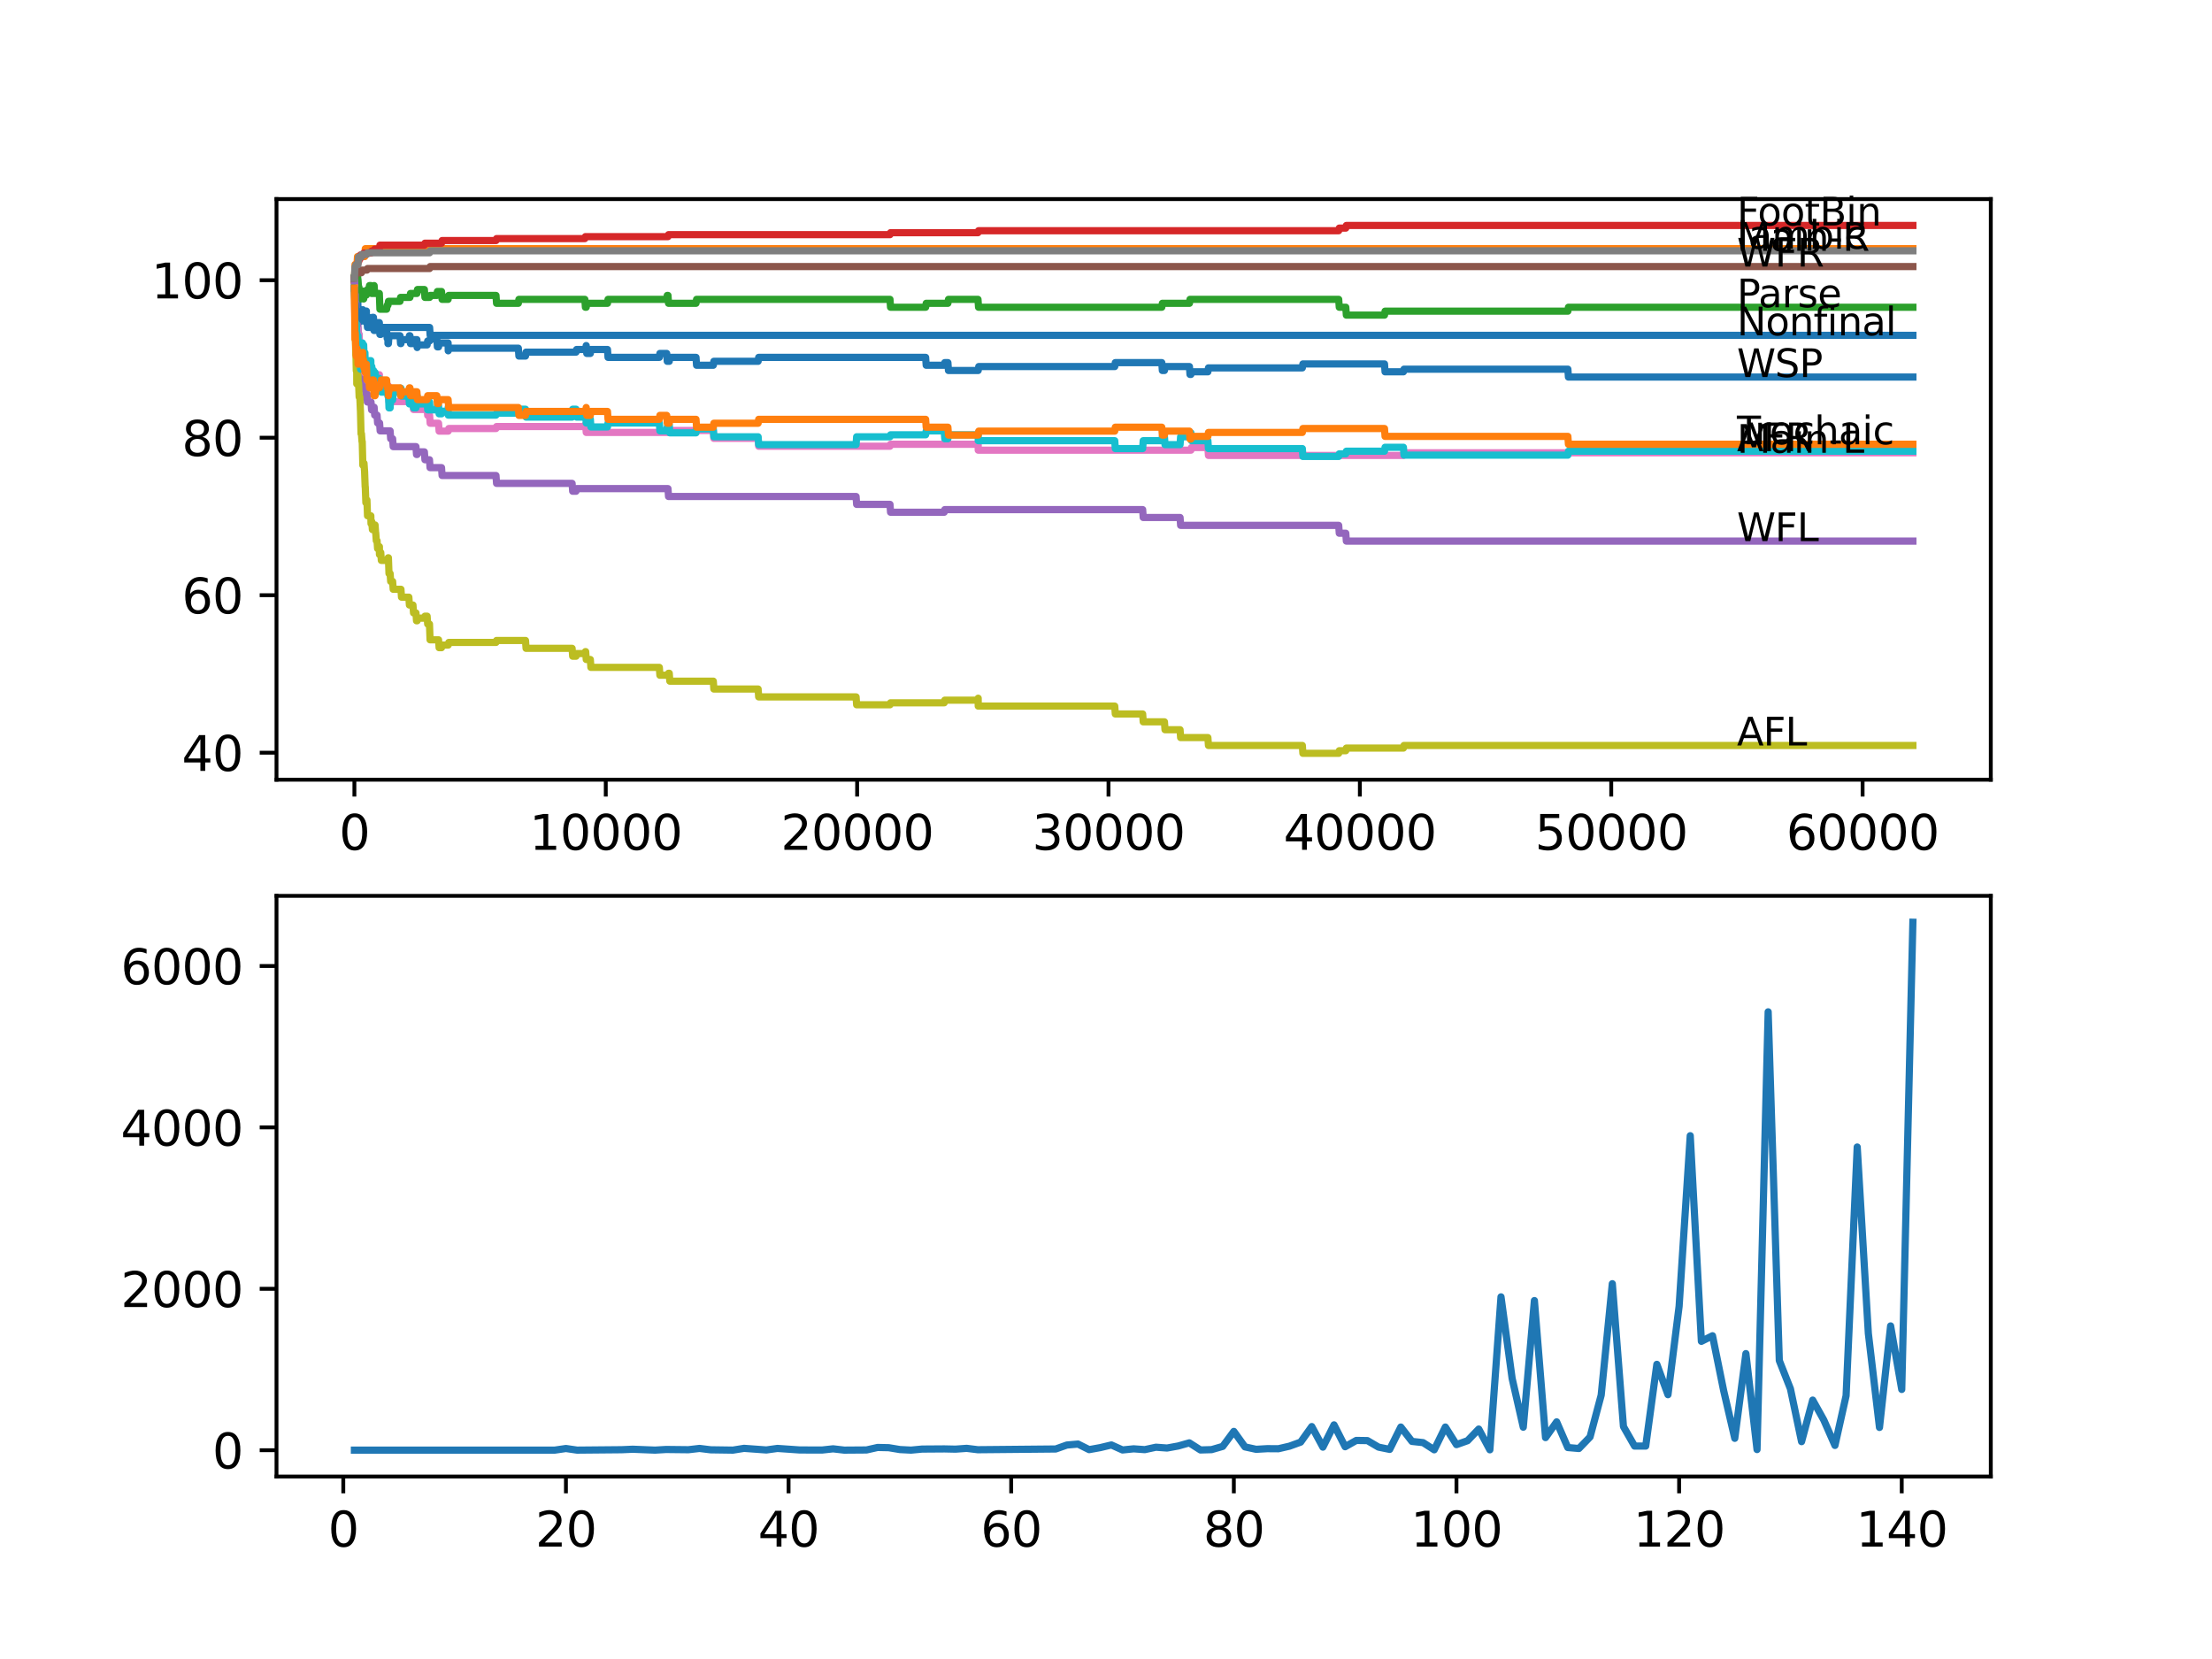 <?xml version="1.0" encoding="utf-8" standalone="no"?>
<!DOCTYPE svg PUBLIC "-//W3C//DTD SVG 1.1//EN"
  "http://www.w3.org/Graphics/SVG/1.1/DTD/svg11.dtd">
<svg xmlns:xlink="http://www.w3.org/1999/xlink" width="460.8pt" height="345.6pt" viewBox="0 0 460.8 345.6" xmlns="http://www.w3.org/2000/svg" version="1.1">
 <defs>
  <style type="text/css">*{stroke-linejoin: round; stroke-linecap: butt}</style>
 </defs>
 <g id="figure_1">
  <g id="patch_1">
   <path d="M 0 345.6 
L 460.8 345.6 
L 460.8 0 
L 0 0 
z
" style="fill: #ffffff"/>
  </g>
  <g id="axes_1">
   <g id="patch_2">
    <path d="M 57.6 162.432 
L 414.72 162.432 
L 414.72 41.472 
L 57.6 41.472 
z
" style="fill: #ffffff"/>
   </g>
   <g id="matplotlib.axis_1">
    <g id="xtick_1">
     <g id="line2d_1">
      <defs>
       <path id="madb48f67ef" d="M 0 0 
L 0 3.5 
" style="stroke: #000000; stroke-width: 0.8"/>
      </defs>
      <g>
       <use xlink:href="#madb48f67ef" x="73.827" y="162.432" style="stroke: #000000; stroke-width: 0.8"/>
      </g>
     </g>
     <g id="text_1">
      <!-- 0 -->
      <g transform="translate(70.646 177.03)scale(0.1 -0.1)">
       <defs>
        <path id="DejaVuSans-30" d="M 2034 4250 
Q 1547 4250 1301 3770 
Q 1056 3291 1056 2328 
Q 1056 1369 1301 889 
Q 1547 409 2034 409 
Q 2525 409 2770 889 
Q 3016 1369 3016 2328 
Q 3016 3291 2770 3770 
Q 2525 4250 2034 4250 
z
M 2034 4750 
Q 2819 4750 3233 4129 
Q 3647 3509 3647 2328 
Q 3647 1150 3233 529 
Q 2819 -91 2034 -91 
Q 1250 -91 836 529 
Q 422 1150 422 2328 
Q 422 3509 836 4129 
Q 1250 4750 2034 4750 
z
" transform="scale(0.016)"/>
       </defs>
       <use xlink:href="#DejaVuSans-30"/>
      </g>
     </g>
    </g>
    <g id="xtick_2">
     <g id="line2d_2">
      <g>
       <use xlink:href="#madb48f67ef" x="126.192" y="162.432" style="stroke: #000000; stroke-width: 0.8"/>
      </g>
     </g>
     <g id="text_2">
      <!-- 10000 -->
      <g transform="translate(110.286 177.03)scale(0.1 -0.1)">
       <defs>
        <path id="DejaVuSans-31" d="M 794 531 
L 1825 531 
L 1825 4091 
L 703 3866 
L 703 4441 
L 1819 4666 
L 2450 4666 
L 2450 531 
L 3481 531 
L 3481 0 
L 794 0 
L 794 531 
z
" transform="scale(0.016)"/>
       </defs>
       <use xlink:href="#DejaVuSans-31"/>
       <use xlink:href="#DejaVuSans-30" x="63.623"/>
       <use xlink:href="#DejaVuSans-30" x="127.246"/>
       <use xlink:href="#DejaVuSans-30" x="190.869"/>
       <use xlink:href="#DejaVuSans-30" x="254.492"/>
      </g>
     </g>
    </g>
    <g id="xtick_3">
     <g id="line2d_3">
      <g>
       <use xlink:href="#madb48f67ef" x="178.556" y="162.432" style="stroke: #000000; stroke-width: 0.8"/>
      </g>
     </g>
     <g id="text_3">
      <!-- 20000 -->
      <g transform="translate(162.65 177.03)scale(0.1 -0.1)">
       <defs>
        <path id="DejaVuSans-32" d="M 1228 531 
L 3431 531 
L 3431 0 
L 469 0 
L 469 531 
Q 828 903 1448 1529 
Q 2069 2156 2228 2338 
Q 2531 2678 2651 2914 
Q 2772 3150 2772 3378 
Q 2772 3750 2511 3984 
Q 2250 4219 1831 4219 
Q 1534 4219 1204 4116 
Q 875 4013 500 3803 
L 500 4441 
Q 881 4594 1212 4672 
Q 1544 4750 1819 4750 
Q 2544 4750 2975 4387 
Q 3406 4025 3406 3419 
Q 3406 3131 3298 2873 
Q 3191 2616 2906 2266 
Q 2828 2175 2409 1742 
Q 1991 1309 1228 531 
z
" transform="scale(0.016)"/>
       </defs>
       <use xlink:href="#DejaVuSans-32"/>
       <use xlink:href="#DejaVuSans-30" x="63.623"/>
       <use xlink:href="#DejaVuSans-30" x="127.246"/>
       <use xlink:href="#DejaVuSans-30" x="190.869"/>
       <use xlink:href="#DejaVuSans-30" x="254.492"/>
      </g>
     </g>
    </g>
    <g id="xtick_4">
     <g id="line2d_4">
      <g>
       <use xlink:href="#madb48f67ef" x="230.921" y="162.432" style="stroke: #000000; stroke-width: 0.8"/>
      </g>
     </g>
     <g id="text_4">
      <!-- 30000 -->
      <g transform="translate(215.015 177.03)scale(0.1 -0.1)">
       <defs>
        <path id="DejaVuSans-33" d="M 2597 2516 
Q 3050 2419 3304 2112 
Q 3559 1806 3559 1356 
Q 3559 666 3084 287 
Q 2609 -91 1734 -91 
Q 1441 -91 1130 -33 
Q 819 25 488 141 
L 488 750 
Q 750 597 1062 519 
Q 1375 441 1716 441 
Q 2309 441 2620 675 
Q 2931 909 2931 1356 
Q 2931 1769 2642 2001 
Q 2353 2234 1838 2234 
L 1294 2234 
L 1294 2753 
L 1863 2753 
Q 2328 2753 2575 2939 
Q 2822 3125 2822 3475 
Q 2822 3834 2567 4026 
Q 2313 4219 1838 4219 
Q 1578 4219 1281 4162 
Q 984 4106 628 3988 
L 628 4550 
Q 988 4650 1302 4700 
Q 1616 4750 1894 4750 
Q 2613 4750 3031 4423 
Q 3450 4097 3450 3541 
Q 3450 3153 3228 2886 
Q 3006 2619 2597 2516 
z
" transform="scale(0.016)"/>
       </defs>
       <use xlink:href="#DejaVuSans-33"/>
       <use xlink:href="#DejaVuSans-30" x="63.623"/>
       <use xlink:href="#DejaVuSans-30" x="127.246"/>
       <use xlink:href="#DejaVuSans-30" x="190.869"/>
       <use xlink:href="#DejaVuSans-30" x="254.492"/>
      </g>
     </g>
    </g>
    <g id="xtick_5">
     <g id="line2d_5">
      <g>
       <use xlink:href="#madb48f67ef" x="283.285" y="162.432" style="stroke: #000000; stroke-width: 0.8"/>
      </g>
     </g>
     <g id="text_5">
      <!-- 40000 -->
      <g transform="translate(267.379 177.03)scale(0.1 -0.1)">
       <defs>
        <path id="DejaVuSans-34" d="M 2419 4116 
L 825 1625 
L 2419 1625 
L 2419 4116 
z
M 2253 4666 
L 3047 4666 
L 3047 1625 
L 3713 1625 
L 3713 1100 
L 3047 1100 
L 3047 0 
L 2419 0 
L 2419 1100 
L 313 1100 
L 313 1709 
L 2253 4666 
z
" transform="scale(0.016)"/>
       </defs>
       <use xlink:href="#DejaVuSans-34"/>
       <use xlink:href="#DejaVuSans-30" x="63.623"/>
       <use xlink:href="#DejaVuSans-30" x="127.246"/>
       <use xlink:href="#DejaVuSans-30" x="190.869"/>
       <use xlink:href="#DejaVuSans-30" x="254.492"/>
      </g>
     </g>
    </g>
    <g id="xtick_6">
     <g id="line2d_6">
      <g>
       <use xlink:href="#madb48f67ef" x="335.65" y="162.432" style="stroke: #000000; stroke-width: 0.8"/>
      </g>
     </g>
     <g id="text_6">
      <!-- 50000 -->
      <g transform="translate(319.744 177.03)scale(0.1 -0.1)">
       <defs>
        <path id="DejaVuSans-35" d="M 691 4666 
L 3169 4666 
L 3169 4134 
L 1269 4134 
L 1269 2991 
Q 1406 3038 1543 3061 
Q 1681 3084 1819 3084 
Q 2600 3084 3056 2656 
Q 3513 2228 3513 1497 
Q 3513 744 3044 326 
Q 2575 -91 1722 -91 
Q 1428 -91 1123 -41 
Q 819 9 494 109 
L 494 744 
Q 775 591 1075 516 
Q 1375 441 1709 441 
Q 2250 441 2565 725 
Q 2881 1009 2881 1497 
Q 2881 1984 2565 2268 
Q 2250 2553 1709 2553 
Q 1456 2553 1204 2497 
Q 953 2441 691 2322 
L 691 4666 
z
" transform="scale(0.016)"/>
       </defs>
       <use xlink:href="#DejaVuSans-35"/>
       <use xlink:href="#DejaVuSans-30" x="63.623"/>
       <use xlink:href="#DejaVuSans-30" x="127.246"/>
       <use xlink:href="#DejaVuSans-30" x="190.869"/>
       <use xlink:href="#DejaVuSans-30" x="254.492"/>
      </g>
     </g>
    </g>
    <g id="xtick_7">
     <g id="line2d_7">
      <g>
       <use xlink:href="#madb48f67ef" x="388.014" y="162.432" style="stroke: #000000; stroke-width: 0.8"/>
      </g>
     </g>
     <g id="text_7">
      <!-- 60000 -->
      <g transform="translate(372.108 177.03)scale(0.1 -0.1)">
       <defs>
        <path id="DejaVuSans-36" d="M 2113 2584 
Q 1688 2584 1439 2293 
Q 1191 2003 1191 1497 
Q 1191 994 1439 701 
Q 1688 409 2113 409 
Q 2538 409 2786 701 
Q 3034 994 3034 1497 
Q 3034 2003 2786 2293 
Q 2538 2584 2113 2584 
z
M 3366 4563 
L 3366 3988 
Q 3128 4100 2886 4159 
Q 2644 4219 2406 4219 
Q 1781 4219 1451 3797 
Q 1122 3375 1075 2522 
Q 1259 2794 1537 2939 
Q 1816 3084 2150 3084 
Q 2853 3084 3261 2657 
Q 3669 2231 3669 1497 
Q 3669 778 3244 343 
Q 2819 -91 2113 -91 
Q 1303 -91 875 529 
Q 447 1150 447 2328 
Q 447 3434 972 4092 
Q 1497 4750 2381 4750 
Q 2619 4750 2861 4703 
Q 3103 4656 3366 4563 
z
" transform="scale(0.016)"/>
       </defs>
       <use xlink:href="#DejaVuSans-36"/>
       <use xlink:href="#DejaVuSans-30" x="63.623"/>
       <use xlink:href="#DejaVuSans-30" x="127.246"/>
       <use xlink:href="#DejaVuSans-30" x="190.869"/>
       <use xlink:href="#DejaVuSans-30" x="254.492"/>
      </g>
     </g>
    </g>
   </g>
   <g id="matplotlib.axis_2">
    <g id="ytick_1">
     <g id="line2d_8">
      <defs>
       <path id="m9df31acb97" d="M 0 0 
L -3.5 0 
" style="stroke: #000000; stroke-width: 0.8"/>
      </defs>
      <g>
       <use xlink:href="#m9df31acb97" x="57.6" y="156.797" style="stroke: #000000; stroke-width: 0.8"/>
      </g>
     </g>
     <g id="text_8">
      <!-- 40 -->
      <g transform="translate(37.875 160.596)scale(0.1 -0.1)">
       <use xlink:href="#DejaVuSans-34"/>
       <use xlink:href="#DejaVuSans-30" x="63.623"/>
      </g>
     </g>
    </g>
    <g id="ytick_2">
     <g id="line2d_9">
      <g>
       <use xlink:href="#m9df31acb97" x="57.6" y="123.988" style="stroke: #000000; stroke-width: 0.8"/>
      </g>
     </g>
     <g id="text_9">
      <!-- 60 -->
      <g transform="translate(37.875 127.788)scale(0.1 -0.1)">
       <use xlink:href="#DejaVuSans-36"/>
       <use xlink:href="#DejaVuSans-30" x="63.623"/>
      </g>
     </g>
    </g>
    <g id="ytick_3">
     <g id="line2d_10">
      <g>
       <use xlink:href="#m9df31acb97" x="57.6" y="91.18" style="stroke: #000000; stroke-width: 0.8"/>
      </g>
     </g>
     <g id="text_10">
      <!-- 80 -->
      <g transform="translate(37.875 94.979)scale(0.1 -0.1)">
       <defs>
        <path id="DejaVuSans-38" d="M 2034 2216 
Q 1584 2216 1326 1975 
Q 1069 1734 1069 1313 
Q 1069 891 1326 650 
Q 1584 409 2034 409 
Q 2484 409 2743 651 
Q 3003 894 3003 1313 
Q 3003 1734 2745 1975 
Q 2488 2216 2034 2216 
z
M 1403 2484 
Q 997 2584 770 2862 
Q 544 3141 544 3541 
Q 544 4100 942 4425 
Q 1341 4750 2034 4750 
Q 2731 4750 3128 4425 
Q 3525 4100 3525 3541 
Q 3525 3141 3298 2862 
Q 3072 2584 2669 2484 
Q 3125 2378 3379 2068 
Q 3634 1759 3634 1313 
Q 3634 634 3220 271 
Q 2806 -91 2034 -91 
Q 1263 -91 848 271 
Q 434 634 434 1313 
Q 434 1759 690 2068 
Q 947 2378 1403 2484 
z
M 1172 3481 
Q 1172 3119 1398 2916 
Q 1625 2713 2034 2713 
Q 2441 2713 2670 2916 
Q 2900 3119 2900 3481 
Q 2900 3844 2670 4047 
Q 2441 4250 2034 4250 
Q 1625 4250 1398 4047 
Q 1172 3844 1172 3481 
z
" transform="scale(0.016)"/>
       </defs>
       <use xlink:href="#DejaVuSans-38"/>
       <use xlink:href="#DejaVuSans-30" x="63.623"/>
      </g>
     </g>
    </g>
    <g id="ytick_4">
     <g id="line2d_11">
      <g>
       <use xlink:href="#m9df31acb97" x="57.6" y="58.371" style="stroke: #000000; stroke-width: 0.8"/>
      </g>
     </g>
     <g id="text_11">
      <!-- 100 -->
      <g transform="translate(31.512 62.17)scale(0.1 -0.1)">
       <use xlink:href="#DejaVuSans-31"/>
       <use xlink:href="#DejaVuSans-30" x="63.623"/>
       <use xlink:href="#DejaVuSans-30" x="127.246"/>
      </g>
     </g>
    </g>
   </g>
   <g id="line2d_12">
    <path d="M 73.833 57.961 
L 73.943 61.105 
L 73.948 60.285 
L 73.953 60.285 
L 74.011 59.191 
L 74.016 60.832 
L 74.058 60.422 
L 74.131 60.422 
L 74.142 59.602 
L 74.163 62.882 
L 74.236 61.242 
L 74.278 61.242 
L 74.362 59.875 
L 74.367 61.515 
L 74.383 61.515 
L 74.393 61.515 
L 74.424 60.969 
L 74.43 62.609 
L 74.493 62.609 
L 74.54 62.609 
L 74.582 65.89 
L 74.655 65.07 
L 74.702 65.07 
L 74.775 64.249 
L 74.781 65.89 
L 74.812 65.07 
L 74.906 65.07 
L 74.974 66.71 
L 75.016 65.343 
L 75.079 65.343 
L 75.084 66.983 
L 75.189 65.343 
L 75.508 65.343 
L 75.582 64.523 
L 75.587 66.163 
L 75.613 66.163 
L 75.828 66.163 
L 75.943 65.343 
L 75.98 65.343 
L 76.022 66.983 
L 76.09 66.163 
L 76.095 66.163 
L 76.21 65.343 
L 76.252 65.343 
L 76.325 64.796 
L 76.331 66.437 
L 76.351 66.437 
L 76.44 66.437 
L 76.556 66.109 
L 76.854 66.109 
L 76.969 67.749 
L 77.252 67.749 
L 77.367 66.929 
L 77.456 66.929 
L 77.572 66.109 
L 77.797 66.109 
L 77.912 68.843 
L 78.132 68.843 
L 78.247 68.022 
L 78.273 68.022 
L 78.388 67.202 
L 79.022 67.202 
L 79.137 69.663 
L 79.321 69.663 
L 79.436 68.843 
L 80.541 68.843 
L 80.656 70.483 
L 80.755 70.483 
L 80.813 69.936 
L 80.818 71.577 
L 80.855 71.577 
L 80.912 71.577 
L 81.033 69.936 
L 83.326 69.936 
L 83.442 71.577 
L 83.525 71.577 
L 83.641 70.756 
L 85.17 70.756 
L 85.285 69.936 
L 85.395 69.936 
L 85.51 71.577 
L 86.028 71.577 
L 86.144 70.756 
L 86.851 70.756 
L 86.903 72.397 
L 86.961 71.85 
L 88.977 71.85 
L 89.092 71.03 
L 89.495 71.03 
L 89.61 70.62 
L 90.998 70.62 
L 91.113 72.26 
L 91.359 72.26 
L 91.474 71.44 
L 93.349 71.44 
L 93.375 73.08 
L 93.459 72.534 
L 107.98 72.534 
L 108.095 74.174 
L 109.472 74.174 
L 109.587 73.354 
L 119.997 73.354 
L 120.112 72.807 
L 122.008 72.807 
L 122.118 71.987 
L 122.233 73.627 
L 122.977 73.627 
L 123.092 72.807 
L 126.548 72.807 
L 126.663 74.447 
L 137.351 74.447 
L 137.466 73.627 
L 138.885 73.627 
L 139 75.268 
L 139.419 75.268 
L 139.534 74.447 
L 144.991 74.447 
L 145.106 76.088 
L 148.593 76.088 
L 148.709 75.268 
L 157.93 75.268 
L 158.045 74.447 
L 192.826 74.447 
L 192.941 76.088 
L 196.696 76.088 
L 196.811 75.541 
L 197.465 75.541 
L 197.58 77.181 
L 203.775 77.181 
L 203.89 76.361 
L 232.22 76.361 
L 232.335 75.541 
L 242.022 75.541 
L 242.137 77.181 
L 242.577 77.181 
L 242.692 76.361 
L 247.782 76.361 
L 247.897 78.002 
L 248.091 78.002 
L 248.206 77.455 
L 251.626 77.455 
L 251.741 76.635 
L 271.299 76.635 
L 271.414 75.814 
L 288.417 75.814 
L 288.532 77.455 
L 292.36 77.455 
L 292.475 76.908 
L 326.617 76.908 
L 326.732 78.549 
L 398.487 78.549 
L 398.487 78.549 
" clip-path="url(#p8cfd43e43e)" style="fill: none; stroke: #1f77b4; stroke-width: 1.5; stroke-linecap: square"/>
   </g>
   <g id="line2d_13">
    <path d="M 73.833 58.371 
L 73.964 55.09 
L 74.362 55.09 
L 74.477 53.45 
L 75.98 53.45 
L 76.095 51.809 
L 398.487 51.809 
L 398.487 51.809 
" clip-path="url(#p8cfd43e43e)" style="fill: none; stroke: #ff7f0e; stroke-width: 1.5; stroke-linecap: square"/>
   </g>
   <g id="line2d_14">
    <path d="M 73.833 57.961 
L 73.838 57.961 
L 73.927 56.676 
L 73.89 58.371 
L 73.943 58.317 
L 73.985 58.317 
L 74.115 55.719 
L 74.142 55.719 
L 74.184 57.36 
L 74.252 56.539 
L 74.424 56.539 
L 74.54 58.18 
L 74.566 58.18 
L 74.681 59.82 
L 74.775 59.82 
L 74.89 61.461 
L 74.906 61.461 
L 74.98 60.64 
L 74.985 62.281 
L 75.011 62.281 
L 75.079 62.281 
L 75.194 61.461 
L 75.582 61.461 
L 75.676 60.64 
L 75.681 62.281 
L 75.686 62.281 
L 75.76 62.281 
L 75.875 61.461 
L 76.325 61.461 
L 76.44 60.64 
L 76.556 60.312 
L 76.854 60.312 
L 76.969 59.492 
L 77.289 59.492 
L 77.404 61.133 
L 77.797 61.133 
L 77.917 59.492 
L 77.938 59.492 
L 78.053 61.133 
L 79.022 61.133 
L 79.142 64.413 
L 80.541 64.413 
L 80.656 63.593 
L 80.813 63.593 
L 80.928 62.773 
L 83.326 62.773 
L 83.442 61.953 
L 85.395 61.953 
L 85.51 61.133 
L 86.851 61.133 
L 86.966 60.312 
L 88.406 60.312 
L 88.521 61.953 
L 89.495 61.953 
L 89.61 61.543 
L 90.998 61.543 
L 91.113 60.722 
L 91.977 60.722 
L 92.092 62.363 
L 93.349 62.363 
L 93.464 61.543 
L 103.324 61.543 
L 103.44 63.183 
L 107.98 63.183 
L 108.095 62.363 
L 121.835 62.363 
L 121.95 64.003 
L 122.118 64.003 
L 122.233 63.183 
L 126.548 63.183 
L 126.663 62.363 
L 138.885 62.363 
L 139 61.543 
L 139.152 61.543 
L 139.267 63.183 
L 144.991 63.183 
L 145.106 62.363 
L 185.4 62.363 
L 185.516 64.003 
L 192.826 64.003 
L 192.941 63.183 
L 197.465 63.183 
L 197.58 62.363 
L 203.733 62.363 
L 203.848 64.003 
L 242.022 64.003 
L 242.137 63.183 
L 247.782 63.183 
L 247.897 62.363 
L 278.876 62.363 
L 278.992 64.003 
L 280.353 64.003 
L 280.468 65.644 
L 288.417 65.644 
L 288.532 64.824 
L 326.617 64.824 
L 326.732 64.003 
L 398.487 64.003 
L 398.487 64.003 
" clip-path="url(#p8cfd43e43e)" style="fill: none; stroke: #2ca02c; stroke-width: 1.5; stroke-linecap: square"/>
   </g>
   <g id="line2d_15">
    <path d="M 73.833 58.371 
L 73.885 58.371 
L 74.006 56.813 
L 74.011 56.813 
L 74.126 56.403 
L 74.142 56.403 
L 74.262 55.582 
L 74.424 55.582 
L 74.545 54.762 
L 74.566 54.762 
L 74.681 54.352 
L 74.775 54.352 
L 74.89 53.942 
L 74.98 53.942 
L 75.095 53.122 
L 75.676 53.122 
L 75.791 52.712 
L 77.289 52.712 
L 77.404 52.302 
L 77.938 52.302 
L 78.053 51.891 
L 79.022 51.891 
L 79.142 51.071 
L 88.406 51.071 
L 88.521 50.661 
L 91.977 50.661 
L 92.092 50.114 
L 103.324 50.114 
L 103.44 49.704 
L 121.835 49.704 
L 121.95 49.294 
L 139.152 49.294 
L 139.267 48.884 
L 185.4 48.884 
L 185.516 48.474 
L 203.733 48.474 
L 203.848 48.064 
L 278.876 48.064 
L 278.992 47.517 
L 280.353 47.517 
L 280.468 46.97 
L 398.487 46.97 
L 398.487 46.97 
" clip-path="url(#p8cfd43e43e)" style="fill: none; stroke: #d62728; stroke-width: 1.5; stroke-linecap: square"/>
   </g>
   <g id="line2d_16">
    <path d="M 73.833 58.371 
L 73.869 58.371 
L 73.885 57.551 
L 73.937 61.925 
L 73.953 61.925 
L 73.985 61.925 
L 74.021 61.379 
L 74.026 63.019 
L 74.084 63.019 
L 74.136 63.019 
L 74.257 66.3 
L 74.309 66.3 
L 74.424 67.94 
L 74.566 67.94 
L 74.681 69.581 
L 74.775 69.581 
L 74.89 71.221 
L 74.959 71.221 
L 75.074 73.955 
L 75.121 73.955 
L 75.236 75.596 
L 75.299 75.596 
L 75.414 77.236 
L 75.461 77.236 
L 75.582 80.517 
L 75.76 80.517 
L 75.875 79.697 
L 75.948 79.697 
L 76.063 81.337 
L 76.179 81.337 
L 76.252 82.978 
L 76.289 82.431 
L 76.44 82.431 
L 76.519 82.103 
L 76.524 83.743 
L 76.529 83.743 
L 77.289 83.743 
L 77.404 85.384 
L 77.812 85.384 
L 77.928 84.837 
L 77.938 84.837 
L 78.053 86.477 
L 78.546 86.477 
L 78.661 88.118 
L 79.074 88.118 
L 79.19 89.758 
L 81.268 89.758 
L 81.384 91.399 
L 81.792 91.399 
L 81.907 93.039 
L 86.652 93.039 
L 86.767 94.679 
L 86.903 94.679 
L 87.018 94.133 
L 88.406 94.133 
L 88.521 95.773 
L 89.469 95.773 
L 89.584 97.413 
L 91.977 97.413 
L 92.092 99.054 
L 103.324 99.054 
L 103.44 100.694 
L 119.18 100.694 
L 119.296 102.335 
L 119.997 102.335 
L 120.112 101.788 
L 139.152 101.788 
L 139.267 103.428 
L 178.337 103.428 
L 178.452 105.069 
L 185.4 105.069 
L 185.516 106.709 
L 196.696 106.709 
L 196.811 106.162 
L 238.037 106.162 
L 238.152 107.803 
L 245.829 107.803 
L 245.944 109.443 
L 278.876 109.443 
L 278.992 111.084 
L 280.353 111.084 
L 280.468 112.724 
L 398.487 112.724 
L 398.487 112.724 
" clip-path="url(#p8cfd43e43e)" style="fill: none; stroke: #9467bd; stroke-width: 1.5; stroke-linecap: square"/>
   </g>
   <g id="line2d_17">
    <path d="M 73.833 57.961 
L 73.838 57.961 
L 73.958 57.223 
L 74.016 57.223 
L 74.131 56.813 
L 75.299 56.813 
L 75.414 56.266 
L 76.44 56.266 
L 76.556 55.938 
L 89.495 55.938 
L 89.61 55.528 
L 398.487 55.528 
L 398.487 55.528 
" clip-path="url(#p8cfd43e43e)" style="fill: none; stroke: #8c564b; stroke-width: 1.5; stroke-linecap: square"/>
   </g>
   <g id="line2d_18">
    <path d="M 73.833 60.012 
L 73.953 67.804 
L 73.964 67.257 
L 73.985 67.257 
L 74.1 70.128 
L 74.142 70.128 
L 74.262 69.307 
L 74.278 69.307 
L 74.314 68.761 
L 74.32 70.401 
L 74.377 70.401 
L 74.393 70.401 
L 74.508 69.444 
L 74.54 69.444 
L 74.576 68.624 
L 74.582 70.264 
L 74.639 70.264 
L 74.775 70.264 
L 74.791 69.854 
L 74.796 71.495 
L 74.87 71.495 
L 75.084 71.495 
L 75.205 74.776 
L 75.299 74.776 
L 75.414 76.416 
L 75.676 76.416 
L 75.791 76.006 
L 75.828 76.006 
L 75.943 77.646 
L 76.44 77.646 
L 76.556 79.287 
L 77.289 79.287 
L 77.404 78.877 
L 77.938 78.877 
L 78.053 78.466 
L 79.022 78.466 
L 79.038 78.056 
L 79.043 79.697 
L 79.122 79.287 
L 79.321 79.287 
L 79.436 80.927 
L 80.755 80.927 
L 80.871 80.38 
L 80.912 80.38 
L 81.033 83.661 
L 86.028 83.661 
L 86.144 85.302 
L 88.406 85.302 
L 88.521 84.892 
L 88.977 84.892 
L 89.092 86.532 
L 89.495 86.532 
L 89.61 88.172 
L 91.359 88.172 
L 91.474 89.813 
L 93.375 89.813 
L 93.49 89.266 
L 103.324 89.266 
L 103.44 88.856 
L 121.835 88.856 
L 121.95 88.446 
L 122.008 88.446 
L 122.123 90.086 
L 139.152 90.086 
L 139.267 89.676 
L 148.593 89.676 
L 148.709 91.317 
L 157.93 91.317 
L 158.045 92.957 
L 185.4 92.957 
L 185.516 92.547 
L 203.733 92.547 
L 203.775 92.137 
L 203.78 93.777 
L 203.828 93.777 
L 248.091 93.777 
L 248.206 93.23 
L 251.626 93.23 
L 251.741 94.871 
L 292.36 94.871 
L 292.475 94.324 
L 398.487 94.324 
L 398.487 94.324 
" clip-path="url(#p8cfd43e43e)" style="fill: none; stroke: #e377c2; stroke-width: 1.5; stroke-linecap: square"/>
   </g>
   <g id="line2d_19">
    <path d="M 73.833 57.961 
L 73.958 55.582 
L 74.016 55.582 
L 74.131 55.172 
L 74.576 55.172 
L 74.692 53.532 
L 75.299 53.532 
L 75.414 52.985 
L 76.44 52.985 
L 76.556 52.657 
L 89.495 52.657 
L 89.61 52.247 
L 398.487 52.247 
L 398.487 52.247 
" clip-path="url(#p8cfd43e43e)" style="fill: none; stroke: #7f7f7f; stroke-width: 1.5; stroke-linecap: square"/>
   </g>
   <g id="line2d_20">
    <path d="M 73.833 60.012 
L 73.838 60.012 
L 73.969 67.804 
L 73.985 67.804 
L 74.11 73.955 
L 74.131 73.955 
L 74.136 73.135 
L 74.22 77.236 
L 74.278 77.236 
L 74.309 76.689 
L 74.32 79.97 
L 74.362 79.97 
L 74.393 79.97 
L 74.508 79.013 
L 74.54 79.013 
L 74.582 78.193 
L 74.587 79.834 
L 74.639 79.834 
L 74.702 79.834 
L 74.817 82.704 
L 74.959 82.704 
L 75.074 85.438 
L 75.084 85.438 
L 75.21 90.36 
L 75.299 90.36 
L 75.414 92 
L 75.461 92 
L 75.587 96.921 
L 75.676 96.921 
L 75.791 96.511 
L 75.828 96.511 
L 75.943 98.152 
L 75.948 98.152 
L 76.069 101.433 
L 76.095 101.433 
L 76.215 104.713 
L 76.252 104.713 
L 76.367 104.167 
L 76.44 104.167 
L 76.561 107.447 
L 77.252 107.447 
L 77.289 109.088 
L 77.362 108.678 
L 77.456 108.678 
L 77.572 110.318 
L 77.812 110.318 
L 77.928 109.771 
L 77.938 109.771 
L 78.053 109.361 
L 78.132 109.361 
L 78.247 111.002 
L 78.273 111.002 
L 78.388 112.642 
L 78.546 112.642 
L 78.661 114.283 
L 79.022 114.283 
L 79.038 113.872 
L 79.043 115.513 
L 79.122 115.103 
L 79.321 115.103 
L 79.436 116.743 
L 80.755 116.743 
L 80.871 116.196 
L 80.912 116.196 
L 81.033 119.477 
L 81.268 119.477 
L 81.384 121.118 
L 81.792 121.118 
L 81.907 122.758 
L 83.525 122.758 
L 83.641 124.399 
L 85.17 124.399 
L 85.285 126.039 
L 86.028 126.039 
L 86.144 127.679 
L 86.652 127.679 
L 86.767 129.32 
L 86.903 129.32 
L 87.018 128.773 
L 88.406 128.773 
L 88.521 128.363 
L 88.977 128.363 
L 89.092 130.003 
L 89.469 130.003 
L 89.589 133.284 
L 91.359 133.284 
L 91.474 134.925 
L 91.977 134.925 
L 92.092 134.378 
L 93.375 134.378 
L 93.49 133.831 
L 103.324 133.831 
L 103.44 133.421 
L 109.472 133.421 
L 109.587 135.061 
L 119.18 135.061 
L 119.296 136.702 
L 119.997 136.702 
L 120.112 136.155 
L 121.835 136.155 
L 121.95 135.745 
L 122.008 135.745 
L 122.123 137.385 
L 122.977 137.385 
L 123.092 139.026 
L 137.351 139.026 
L 137.466 140.666 
L 139.152 140.666 
L 139.267 140.256 
L 139.419 140.256 
L 139.534 141.897 
L 148.593 141.897 
L 148.709 143.537 
L 157.93 143.537 
L 158.045 145.177 
L 178.337 145.177 
L 178.452 146.818 
L 185.4 146.818 
L 185.516 146.408 
L 196.696 146.408 
L 196.811 145.861 
L 203.733 145.861 
L 203.775 145.451 
L 203.78 147.091 
L 203.828 147.091 
L 232.22 147.091 
L 232.335 148.732 
L 238.037 148.732 
L 238.152 150.372 
L 242.577 150.372 
L 242.692 152.013 
L 245.829 152.013 
L 245.944 153.653 
L 251.626 153.653 
L 251.741 155.293 
L 271.299 155.293 
L 271.414 156.934 
L 278.876 156.934 
L 278.992 156.387 
L 280.353 156.387 
L 280.468 155.84 
L 292.36 155.84 
L 292.475 155.293 
L 398.487 155.293 
L 398.487 155.293 
" clip-path="url(#p8cfd43e43e)" style="fill: none; stroke: #bcbd22; stroke-width: 1.5; stroke-linecap: square"/>
   </g>
   <g id="line2d_21">
    <path d="M 73.833 60.012 
L 73.869 60.012 
L 73.995 65.835 
L 74.006 65.835 
L 74.011 67.476 
L 74.026 65.425 
L 74.11 65.425 
L 74.131 65.425 
L 74.163 64.605 
L 74.246 67.886 
L 74.278 67.886 
L 74.398 71.167 
L 74.424 71.167 
L 74.545 70.346 
L 74.566 70.346 
L 74.582 69.936 
L 74.587 71.577 
L 74.66 71.577 
L 74.702 71.577 
L 74.817 74.447 
L 74.906 74.447 
L 74.974 71.987 
L 75.016 74.447 
L 75.079 74.447 
L 75.084 73.627 
L 75.11 76.908 
L 75.184 75.268 
L 75.299 75.268 
L 75.414 74.721 
L 75.461 74.721 
L 75.508 71.44 
L 75.576 73.08 
L 75.582 73.08 
L 75.697 71.85 
L 75.76 71.85 
L 75.88 75.131 
L 75.948 75.131 
L 76.022 73.491 
L 76.058 75.131 
L 76.095 75.131 
L 76.179 76.771 
L 76.205 75.131 
L 76.252 75.131 
L 76.325 76.771 
L 76.362 75.951 
L 76.44 75.951 
L 76.519 77.592 
L 76.55 75.951 
L 76.854 75.951 
L 76.969 75.131 
L 77.252 75.131 
L 77.289 76.771 
L 77.362 76.361 
L 77.456 76.361 
L 77.572 78.002 
L 77.797 78.002 
L 77.812 77.181 
L 77.818 78.822 
L 77.907 78.002 
L 77.938 78.002 
L 78.053 77.592 
L 78.132 77.592 
L 78.247 79.232 
L 78.273 79.232 
L 78.388 80.872 
L 78.546 80.872 
L 78.661 79.232 
L 79.022 79.232 
L 79.038 78.822 
L 79.043 80.462 
L 79.122 80.052 
L 79.321 80.052 
L 79.436 81.693 
L 80.541 81.693 
L 80.656 80.872 
L 80.755 80.872 
L 80.813 82.513 
L 80.865 81.693 
L 80.912 81.693 
L 81.033 84.974 
L 81.268 84.974 
L 81.384 83.333 
L 81.792 83.333 
L 81.907 81.693 
L 83.326 81.693 
L 83.442 80.872 
L 83.525 80.872 
L 83.641 82.513 
L 85.17 82.513 
L 85.285 84.153 
L 85.395 84.153 
L 85.51 83.333 
L 86.028 83.333 
L 86.144 84.974 
L 86.652 84.974 
L 86.767 83.333 
L 86.851 83.333 
L 86.903 82.513 
L 86.908 84.153 
L 86.955 84.153 
L 88.406 84.153 
L 88.521 83.743 
L 88.977 83.743 
L 89.092 85.384 
L 89.469 85.384 
L 89.495 83.743 
L 89.579 85.384 
L 90.998 85.384 
L 91.113 84.563 
L 91.359 84.563 
L 91.474 86.204 
L 91.977 86.204 
L 92.092 85.657 
L 93.349 85.657 
L 93.375 84.837 
L 93.38 86.477 
L 93.454 86.477 
L 103.324 86.477 
L 103.44 86.067 
L 107.98 86.067 
L 108.095 85.247 
L 109.472 85.247 
L 109.587 86.887 
L 119.18 86.887 
L 119.296 85.247 
L 119.997 85.247 
L 120.112 86.887 
L 121.835 86.887 
L 121.95 86.477 
L 122.008 86.477 
L 122.118 88.118 
L 122.233 87.297 
L 122.977 87.297 
L 123.092 88.938 
L 126.548 88.938 
L 126.663 88.118 
L 137.351 88.118 
L 137.466 89.758 
L 138.885 89.758 
L 139 88.938 
L 139.152 88.938 
L 139.267 88.528 
L 139.419 88.528 
L 139.534 90.168 
L 144.991 90.168 
L 145.106 89.348 
L 148.593 89.348 
L 148.709 90.988 
L 157.93 90.988 
L 158.045 92.629 
L 178.337 92.629 
L 178.452 90.988 
L 185.4 90.988 
L 185.516 90.578 
L 192.826 90.578 
L 192.941 89.758 
L 196.696 89.758 
L 196.811 91.399 
L 197.465 91.399 
L 197.58 90.578 
L 203.733 90.578 
L 203.775 90.168 
L 203.78 91.809 
L 203.828 91.809 
L 232.22 91.809 
L 232.335 93.449 
L 238.037 93.449 
L 238.152 91.809 
L 242.022 91.809 
L 242.137 90.988 
L 242.577 90.988 
L 242.692 92.629 
L 245.829 92.629 
L 245.944 90.988 
L 247.782 90.988 
L 247.897 90.168 
L 248.091 90.168 
L 248.206 91.809 
L 251.626 91.809 
L 251.741 93.449 
L 271.299 93.449 
L 271.414 95.09 
L 278.876 95.09 
L 278.992 94.543 
L 280.353 94.543 
L 280.468 93.996 
L 288.417 93.996 
L 288.532 93.176 
L 292.36 93.176 
L 292.475 94.816 
L 326.617 94.816 
L 326.732 93.996 
L 398.487 93.996 
L 398.487 93.996 
" clip-path="url(#p8cfd43e43e)" style="fill: none; stroke: #17becf; stroke-width: 1.5; stroke-linecap: square"/>
   </g>
   <g id="line2d_22">
    <path d="M 73.833 60.012 
L 73.838 60.012 
L 73.958 63.292 
L 74.016 63.292 
L 74.131 64.933 
L 75.299 64.933 
L 75.414 66.573 
L 76.44 66.573 
L 76.556 68.214 
L 89.495 68.214 
L 89.61 69.854 
L 398.487 69.854 
L 398.487 69.854 
" clip-path="url(#p8cfd43e43e)" style="fill: none; stroke: #1f77b4; stroke-width: 1.5; stroke-linecap: square"/>
   </g>
   <g id="line2d_23">
    <path d="M 73.833 60.012 
L 73.943 70.674 
L 73.969 69.307 
L 74.006 69.307 
L 74.126 72.588 
L 74.157 72.588 
L 74.215 74.229 
L 74.267 73.408 
L 74.314 73.408 
L 74.362 72.588 
L 74.367 74.229 
L 74.419 74.229 
L 74.54 74.229 
L 74.582 75.869 
L 74.65 75.049 
L 74.702 75.049 
L 74.822 73.408 
L 74.906 73.408 
L 74.99 75.049 
L 75.016 74.229 
L 75.079 74.229 
L 75.084 75.869 
L 75.189 74.229 
L 75.508 74.229 
L 75.582 73.408 
L 75.587 75.049 
L 75.613 75.049 
L 75.76 75.049 
L 75.828 76.689 
L 75.87 75.869 
L 75.98 75.869 
L 76.022 77.51 
L 76.09 76.689 
L 76.095 76.689 
L 76.21 75.869 
L 76.325 75.869 
L 76.446 79.15 
L 76.854 79.15 
L 76.969 80.79 
L 77.252 80.79 
L 77.367 79.97 
L 77.456 79.97 
L 77.572 79.15 
L 77.797 79.15 
L 77.917 82.431 
L 78.132 82.431 
L 78.247 81.611 
L 78.273 81.611 
L 78.388 80.79 
L 79.038 80.79 
L 79.153 79.97 
L 79.321 79.97 
L 79.436 79.15 
L 80.541 79.15 
L 80.656 80.79 
L 80.813 80.79 
L 80.912 82.431 
L 80.923 81.611 
L 81.007 81.611 
L 81.122 80.79 
L 83.326 80.79 
L 83.442 82.431 
L 83.525 82.431 
L 83.641 81.611 
L 85.17 81.611 
L 85.285 80.79 
L 85.395 80.79 
L 85.51 82.431 
L 86.028 82.431 
L 86.144 81.611 
L 86.851 81.611 
L 86.966 83.251 
L 88.977 83.251 
L 89.092 82.431 
L 90.998 82.431 
L 91.113 84.071 
L 91.359 84.071 
L 91.474 83.251 
L 93.349 83.251 
L 93.464 84.892 
L 107.98 84.892 
L 108.095 86.532 
L 109.472 86.532 
L 109.587 85.712 
L 122.008 85.712 
L 122.118 84.892 
L 122.233 86.532 
L 122.977 86.532 
L 123.092 85.712 
L 126.548 85.712 
L 126.663 87.352 
L 137.351 87.352 
L 137.466 86.532 
L 138.885 86.532 
L 139 88.172 
L 139.419 88.172 
L 139.534 87.352 
L 144.991 87.352 
L 145.106 88.993 
L 148.593 88.993 
L 148.709 88.172 
L 157.93 88.172 
L 158.045 87.352 
L 192.826 87.352 
L 192.941 88.993 
L 197.465 88.993 
L 197.58 90.633 
L 203.775 90.633 
L 203.89 89.813 
L 232.22 89.813 
L 232.335 88.993 
L 242.022 88.993 
L 242.137 90.633 
L 242.577 90.633 
L 242.692 89.813 
L 247.782 89.813 
L 247.897 91.453 
L 248.091 91.453 
L 248.206 90.906 
L 251.626 90.906 
L 251.741 90.086 
L 271.299 90.086 
L 271.414 89.266 
L 288.417 89.266 
L 288.532 90.906 
L 326.617 90.906 
L 326.732 92.547 
L 398.487 92.547 
L 398.487 92.547 
" clip-path="url(#p8cfd43e43e)" style="fill: none; stroke: #ff7f0e; stroke-width: 1.5; stroke-linecap: square"/>
   </g>
   <g id="patch_3">
    <path d="M 57.6 162.432 
L 57.6 41.472 
" style="fill: none; stroke: #000000; stroke-width: 0.8; stroke-linejoin: miter; stroke-linecap: square"/>
   </g>
   <g id="patch_4">
    <path d="M 414.72 162.432 
L 414.72 41.472 
" style="fill: none; stroke: #000000; stroke-width: 0.8; stroke-linejoin: miter; stroke-linecap: square"/>
   </g>
   <g id="patch_5">
    <path d="M 57.6 162.432 
L 414.72 162.432 
" style="fill: none; stroke: #000000; stroke-width: 0.8; stroke-linejoin: miter; stroke-linecap: square"/>
   </g>
   <g id="patch_6">
    <path d="M 57.6 41.472 
L 414.72 41.472 
" style="fill: none; stroke: #000000; stroke-width: 0.8; stroke-linejoin: miter; stroke-linecap: square"/>
   </g>
   <g id="text_12">
    <!-- WSP -->
    <g transform="translate(361.832 78.549)scale(0.08 -0.08)">
     <defs>
      <path id="DejaVuSans-57" d="M 213 4666 
L 850 4666 
L 1831 722 
L 2809 4666 
L 3519 4666 
L 4500 722 
L 5478 4666 
L 6119 4666 
L 4947 0 
L 4153 0 
L 3169 4050 
L 2175 0 
L 1381 0 
L 213 4666 
z
" transform="scale(0.016)"/>
      <path id="DejaVuSans-53" d="M 3425 4513 
L 3425 3897 
Q 3066 4069 2747 4153 
Q 2428 4238 2131 4238 
Q 1616 4238 1336 4038 
Q 1056 3838 1056 3469 
Q 1056 3159 1242 3001 
Q 1428 2844 1947 2747 
L 2328 2669 
Q 3034 2534 3370 2195 
Q 3706 1856 3706 1288 
Q 3706 609 3251 259 
Q 2797 -91 1919 -91 
Q 1588 -91 1214 -16 
Q 841 59 441 206 
L 441 856 
Q 825 641 1194 531 
Q 1563 422 1919 422 
Q 2459 422 2753 634 
Q 3047 847 3047 1241 
Q 3047 1584 2836 1778 
Q 2625 1972 2144 2069 
L 1759 2144 
Q 1053 2284 737 2584 
Q 422 2884 422 3419 
Q 422 4038 858 4394 
Q 1294 4750 2059 4750 
Q 2388 4750 2728 4690 
Q 3069 4631 3425 4513 
z
" transform="scale(0.016)"/>
      <path id="DejaVuSans-50" d="M 1259 4147 
L 1259 2394 
L 2053 2394 
Q 2494 2394 2734 2622 
Q 2975 2850 2975 3272 
Q 2975 3691 2734 3919 
Q 2494 4147 2053 4147 
L 1259 4147 
z
M 628 4666 
L 2053 4666 
Q 2838 4666 3239 4311 
Q 3641 3956 3641 3272 
Q 3641 2581 3239 2228 
Q 2838 1875 2053 1875 
L 1259 1875 
L 1259 0 
L 628 0 
L 628 4666 
z
" transform="scale(0.016)"/>
     </defs>
     <use xlink:href="#DejaVuSans-57"/>
     <use xlink:href="#DejaVuSans-53" x="98.877"/>
     <use xlink:href="#DejaVuSans-50" x="162.354"/>
    </g>
   </g>
   <g id="text_13">
    <!-- Iambic -->
    <g transform="translate(361.832 51.809)scale(0.08 -0.08)">
     <defs>
      <path id="DejaVuSans-49" d="M 628 4666 
L 1259 4666 
L 1259 0 
L 628 0 
L 628 4666 
z
" transform="scale(0.016)"/>
      <path id="DejaVuSans-61" d="M 2194 1759 
Q 1497 1759 1228 1600 
Q 959 1441 959 1056 
Q 959 750 1161 570 
Q 1363 391 1709 391 
Q 2188 391 2477 730 
Q 2766 1069 2766 1631 
L 2766 1759 
L 2194 1759 
z
M 3341 1997 
L 3341 0 
L 2766 0 
L 2766 531 
Q 2569 213 2275 61 
Q 1981 -91 1556 -91 
Q 1019 -91 701 211 
Q 384 513 384 1019 
Q 384 1609 779 1909 
Q 1175 2209 1959 2209 
L 2766 2209 
L 2766 2266 
Q 2766 2663 2505 2880 
Q 2244 3097 1772 3097 
Q 1472 3097 1187 3025 
Q 903 2953 641 2809 
L 641 3341 
Q 956 3463 1253 3523 
Q 1550 3584 1831 3584 
Q 2591 3584 2966 3190 
Q 3341 2797 3341 1997 
z
" transform="scale(0.016)"/>
      <path id="DejaVuSans-6d" d="M 3328 2828 
Q 3544 3216 3844 3400 
Q 4144 3584 4550 3584 
Q 5097 3584 5394 3201 
Q 5691 2819 5691 2113 
L 5691 0 
L 5113 0 
L 5113 2094 
Q 5113 2597 4934 2840 
Q 4756 3084 4391 3084 
Q 3944 3084 3684 2787 
Q 3425 2491 3425 1978 
L 3425 0 
L 2847 0 
L 2847 2094 
Q 2847 2600 2669 2842 
Q 2491 3084 2119 3084 
Q 1678 3084 1418 2786 
Q 1159 2488 1159 1978 
L 1159 0 
L 581 0 
L 581 3500 
L 1159 3500 
L 1159 2956 
Q 1356 3278 1631 3431 
Q 1906 3584 2284 3584 
Q 2666 3584 2933 3390 
Q 3200 3197 3328 2828 
z
" transform="scale(0.016)"/>
      <path id="DejaVuSans-62" d="M 3116 1747 
Q 3116 2381 2855 2742 
Q 2594 3103 2138 3103 
Q 1681 3103 1420 2742 
Q 1159 2381 1159 1747 
Q 1159 1113 1420 752 
Q 1681 391 2138 391 
Q 2594 391 2855 752 
Q 3116 1113 3116 1747 
z
M 1159 2969 
Q 1341 3281 1617 3432 
Q 1894 3584 2278 3584 
Q 2916 3584 3314 3078 
Q 3713 2572 3713 1747 
Q 3713 922 3314 415 
Q 2916 -91 2278 -91 
Q 1894 -91 1617 61 
Q 1341 213 1159 525 
L 1159 0 
L 581 0 
L 581 4863 
L 1159 4863 
L 1159 2969 
z
" transform="scale(0.016)"/>
      <path id="DejaVuSans-69" d="M 603 3500 
L 1178 3500 
L 1178 0 
L 603 0 
L 603 3500 
z
M 603 4863 
L 1178 4863 
L 1178 4134 
L 603 4134 
L 603 4863 
z
" transform="scale(0.016)"/>
      <path id="DejaVuSans-63" d="M 3122 3366 
L 3122 2828 
Q 2878 2963 2633 3030 
Q 2388 3097 2138 3097 
Q 1578 3097 1268 2742 
Q 959 2388 959 1747 
Q 959 1106 1268 751 
Q 1578 397 2138 397 
Q 2388 397 2633 464 
Q 2878 531 3122 666 
L 3122 134 
Q 2881 22 2623 -34 
Q 2366 -91 2075 -91 
Q 1284 -91 818 406 
Q 353 903 353 1747 
Q 353 2603 823 3093 
Q 1294 3584 2113 3584 
Q 2378 3584 2631 3529 
Q 2884 3475 3122 3366 
z
" transform="scale(0.016)"/>
     </defs>
     <use xlink:href="#DejaVuSans-49"/>
     <use xlink:href="#DejaVuSans-61" x="29.492"/>
     <use xlink:href="#DejaVuSans-6d" x="90.771"/>
     <use xlink:href="#DejaVuSans-62" x="188.184"/>
     <use xlink:href="#DejaVuSans-69" x="251.66"/>
     <use xlink:href="#DejaVuSans-63" x="279.443"/>
    </g>
   </g>
   <g id="text_14">
    <!-- Parse -->
    <g transform="translate(361.832 64.003)scale(0.08 -0.08)">
     <defs>
      <path id="DejaVuSans-72" d="M 2631 2963 
Q 2534 3019 2420 3045 
Q 2306 3072 2169 3072 
Q 1681 3072 1420 2755 
Q 1159 2438 1159 1844 
L 1159 0 
L 581 0 
L 581 3500 
L 1159 3500 
L 1159 2956 
Q 1341 3275 1631 3429 
Q 1922 3584 2338 3584 
Q 2397 3584 2469 3576 
Q 2541 3569 2628 3553 
L 2631 2963 
z
" transform="scale(0.016)"/>
      <path id="DejaVuSans-73" d="M 2834 3397 
L 2834 2853 
Q 2591 2978 2328 3040 
Q 2066 3103 1784 3103 
Q 1356 3103 1142 2972 
Q 928 2841 928 2578 
Q 928 2378 1081 2264 
Q 1234 2150 1697 2047 
L 1894 2003 
Q 2506 1872 2764 1633 
Q 3022 1394 3022 966 
Q 3022 478 2636 193 
Q 2250 -91 1575 -91 
Q 1294 -91 989 -36 
Q 684 19 347 128 
L 347 722 
Q 666 556 975 473 
Q 1284 391 1588 391 
Q 1994 391 2212 530 
Q 2431 669 2431 922 
Q 2431 1156 2273 1281 
Q 2116 1406 1581 1522 
L 1381 1569 
Q 847 1681 609 1914 
Q 372 2147 372 2553 
Q 372 3047 722 3315 
Q 1072 3584 1716 3584 
Q 2034 3584 2315 3537 
Q 2597 3491 2834 3397 
z
" transform="scale(0.016)"/>
      <path id="DejaVuSans-65" d="M 3597 1894 
L 3597 1613 
L 953 1613 
Q 991 1019 1311 708 
Q 1631 397 2203 397 
Q 2534 397 2845 478 
Q 3156 559 3463 722 
L 3463 178 
Q 3153 47 2828 -22 
Q 2503 -91 2169 -91 
Q 1331 -91 842 396 
Q 353 884 353 1716 
Q 353 2575 817 3079 
Q 1281 3584 2069 3584 
Q 2775 3584 3186 3129 
Q 3597 2675 3597 1894 
z
M 3022 2063 
Q 3016 2534 2758 2815 
Q 2500 3097 2075 3097 
Q 1594 3097 1305 2825 
Q 1016 2553 972 2059 
L 3022 2063 
z
" transform="scale(0.016)"/>
     </defs>
     <use xlink:href="#DejaVuSans-50"/>
     <use xlink:href="#DejaVuSans-61" x="55.803"/>
     <use xlink:href="#DejaVuSans-72" x="117.082"/>
     <use xlink:href="#DejaVuSans-73" x="158.195"/>
     <use xlink:href="#DejaVuSans-65" x="210.295"/>
    </g>
   </g>
   <g id="text_15">
    <!-- FootBin -->
    <g transform="translate(361.832 46.97)scale(0.08 -0.08)">
     <defs>
      <path id="DejaVuSans-46" d="M 628 4666 
L 3309 4666 
L 3309 4134 
L 1259 4134 
L 1259 2759 
L 3109 2759 
L 3109 2228 
L 1259 2228 
L 1259 0 
L 628 0 
L 628 4666 
z
" transform="scale(0.016)"/>
      <path id="DejaVuSans-6f" d="M 1959 3097 
Q 1497 3097 1228 2736 
Q 959 2375 959 1747 
Q 959 1119 1226 758 
Q 1494 397 1959 397 
Q 2419 397 2687 759 
Q 2956 1122 2956 1747 
Q 2956 2369 2687 2733 
Q 2419 3097 1959 3097 
z
M 1959 3584 
Q 2709 3584 3137 3096 
Q 3566 2609 3566 1747 
Q 3566 888 3137 398 
Q 2709 -91 1959 -91 
Q 1206 -91 779 398 
Q 353 888 353 1747 
Q 353 2609 779 3096 
Q 1206 3584 1959 3584 
z
" transform="scale(0.016)"/>
      <path id="DejaVuSans-74" d="M 1172 4494 
L 1172 3500 
L 2356 3500 
L 2356 3053 
L 1172 3053 
L 1172 1153 
Q 1172 725 1289 603 
Q 1406 481 1766 481 
L 2356 481 
L 2356 0 
L 1766 0 
Q 1100 0 847 248 
Q 594 497 594 1153 
L 594 3053 
L 172 3053 
L 172 3500 
L 594 3500 
L 594 4494 
L 1172 4494 
z
" transform="scale(0.016)"/>
      <path id="DejaVuSans-42" d="M 1259 2228 
L 1259 519 
L 2272 519 
Q 2781 519 3026 730 
Q 3272 941 3272 1375 
Q 3272 1813 3026 2020 
Q 2781 2228 2272 2228 
L 1259 2228 
z
M 1259 4147 
L 1259 2741 
L 2194 2741 
Q 2656 2741 2882 2914 
Q 3109 3088 3109 3444 
Q 3109 3797 2882 3972 
Q 2656 4147 2194 4147 
L 1259 4147 
z
M 628 4666 
L 2241 4666 
Q 2963 4666 3353 4366 
Q 3744 4066 3744 3513 
Q 3744 3084 3544 2831 
Q 3344 2578 2956 2516 
Q 3422 2416 3680 2098 
Q 3938 1781 3938 1306 
Q 3938 681 3513 340 
Q 3088 0 2303 0 
L 628 0 
L 628 4666 
z
" transform="scale(0.016)"/>
      <path id="DejaVuSans-6e" d="M 3513 2113 
L 3513 0 
L 2938 0 
L 2938 2094 
Q 2938 2591 2744 2837 
Q 2550 3084 2163 3084 
Q 1697 3084 1428 2787 
Q 1159 2491 1159 1978 
L 1159 0 
L 581 0 
L 581 3500 
L 1159 3500 
L 1159 2956 
Q 1366 3272 1645 3428 
Q 1925 3584 2291 3584 
Q 2894 3584 3203 3211 
Q 3513 2838 3513 2113 
z
" transform="scale(0.016)"/>
     </defs>
     <use xlink:href="#DejaVuSans-46"/>
     <use xlink:href="#DejaVuSans-6f" x="53.895"/>
     <use xlink:href="#DejaVuSans-6f" x="115.076"/>
     <use xlink:href="#DejaVuSans-74" x="176.258"/>
     <use xlink:href="#DejaVuSans-42" x="215.467"/>
     <use xlink:href="#DejaVuSans-69" x="284.07"/>
     <use xlink:href="#DejaVuSans-6e" x="311.854"/>
    </g>
   </g>
   <g id="text_16">
    <!-- WFL -->
    <g transform="translate(361.832 112.724)scale(0.08 -0.08)">
     <defs>
      <path id="DejaVuSans-4c" d="M 628 4666 
L 1259 4666 
L 1259 531 
L 3531 531 
L 3531 0 
L 628 0 
L 628 4666 
z
" transform="scale(0.016)"/>
     </defs>
     <use xlink:href="#DejaVuSans-57"/>
     <use xlink:href="#DejaVuSans-46" x="98.877"/>
     <use xlink:href="#DejaVuSans-4c" x="156.396"/>
    </g>
   </g>
   <g id="text_17">
    <!-- WFR -->
    <g transform="translate(361.832 55.528)scale(0.08 -0.08)">
     <defs>
      <path id="DejaVuSans-52" d="M 2841 2188 
Q 3044 2119 3236 1894 
Q 3428 1669 3622 1275 
L 4263 0 
L 3584 0 
L 2988 1197 
Q 2756 1666 2539 1819 
Q 2322 1972 1947 1972 
L 1259 1972 
L 1259 0 
L 628 0 
L 628 4666 
L 2053 4666 
Q 2853 4666 3247 4331 
Q 3641 3997 3641 3322 
Q 3641 2881 3436 2590 
Q 3231 2300 2841 2188 
z
M 1259 4147 
L 1259 2491 
L 2053 2491 
Q 2509 2491 2742 2702 
Q 2975 2913 2975 3322 
Q 2975 3731 2742 3939 
Q 2509 4147 2053 4147 
L 1259 4147 
z
" transform="scale(0.016)"/>
     </defs>
     <use xlink:href="#DejaVuSans-57"/>
     <use xlink:href="#DejaVuSans-46" x="98.877"/>
     <use xlink:href="#DejaVuSans-52" x="156.396"/>
    </g>
   </g>
   <g id="text_18">
    <!-- Main-L -->
    <g transform="translate(361.832 94.324)scale(0.08 -0.08)">
     <defs>
      <path id="DejaVuSans-4d" d="M 628 4666 
L 1569 4666 
L 2759 1491 
L 3956 4666 
L 4897 4666 
L 4897 0 
L 4281 0 
L 4281 4097 
L 3078 897 
L 2444 897 
L 1241 4097 
L 1241 0 
L 628 0 
L 628 4666 
z
" transform="scale(0.016)"/>
      <path id="DejaVuSans-2d" d="M 313 2009 
L 1997 2009 
L 1997 1497 
L 313 1497 
L 313 2009 
z
" transform="scale(0.016)"/>
     </defs>
     <use xlink:href="#DejaVuSans-4d"/>
     <use xlink:href="#DejaVuSans-61" x="86.279"/>
     <use xlink:href="#DejaVuSans-69" x="147.559"/>
     <use xlink:href="#DejaVuSans-6e" x="175.342"/>
     <use xlink:href="#DejaVuSans-2d" x="238.721"/>
     <use xlink:href="#DejaVuSans-4c" x="274.805"/>
    </g>
   </g>
   <g id="text_19">
    <!-- Main-R -->
    <g transform="translate(361.832 52.247)scale(0.08 -0.08)">
     <use xlink:href="#DejaVuSans-4d"/>
     <use xlink:href="#DejaVuSans-61" x="86.279"/>
     <use xlink:href="#DejaVuSans-69" x="147.559"/>
     <use xlink:href="#DejaVuSans-6e" x="175.342"/>
     <use xlink:href="#DejaVuSans-2d" x="238.721"/>
     <use xlink:href="#DejaVuSans-52" x="274.805"/>
    </g>
   </g>
   <g id="text_20">
    <!-- AFL -->
    <g transform="translate(361.832 155.293)scale(0.08 -0.08)">
     <defs>
      <path id="DejaVuSans-41" d="M 2188 4044 
L 1331 1722 
L 3047 1722 
L 2188 4044 
z
M 1831 4666 
L 2547 4666 
L 4325 0 
L 3669 0 
L 3244 1197 
L 1141 1197 
L 716 0 
L 50 0 
L 1831 4666 
z
" transform="scale(0.016)"/>
     </defs>
     <use xlink:href="#DejaVuSans-41"/>
     <use xlink:href="#DejaVuSans-46" x="68.408"/>
     <use xlink:href="#DejaVuSans-4c" x="125.928"/>
    </g>
   </g>
   <g id="text_21">
    <!-- AFR -->
    <g transform="translate(361.832 93.996)scale(0.08 -0.08)">
     <use xlink:href="#DejaVuSans-41"/>
     <use xlink:href="#DejaVuSans-46" x="68.408"/>
     <use xlink:href="#DejaVuSans-52" x="125.928"/>
    </g>
   </g>
   <g id="text_22">
    <!-- Nonfinal -->
    <g transform="translate(361.832 69.854)scale(0.08 -0.08)">
     <defs>
      <path id="DejaVuSans-4e" d="M 628 4666 
L 1478 4666 
L 3547 763 
L 3547 4666 
L 4159 4666 
L 4159 0 
L 3309 0 
L 1241 3903 
L 1241 0 
L 628 0 
L 628 4666 
z
" transform="scale(0.016)"/>
      <path id="DejaVuSans-66" d="M 2375 4863 
L 2375 4384 
L 1825 4384 
Q 1516 4384 1395 4259 
Q 1275 4134 1275 3809 
L 1275 3500 
L 2222 3500 
L 2222 3053 
L 1275 3053 
L 1275 0 
L 697 0 
L 697 3053 
L 147 3053 
L 147 3500 
L 697 3500 
L 697 3744 
Q 697 4328 969 4595 
Q 1241 4863 1831 4863 
L 2375 4863 
z
" transform="scale(0.016)"/>
      <path id="DejaVuSans-6c" d="M 603 4863 
L 1178 4863 
L 1178 0 
L 603 0 
L 603 4863 
z
" transform="scale(0.016)"/>
     </defs>
     <use xlink:href="#DejaVuSans-4e"/>
     <use xlink:href="#DejaVuSans-6f" x="74.805"/>
     <use xlink:href="#DejaVuSans-6e" x="135.986"/>
     <use xlink:href="#DejaVuSans-66" x="199.365"/>
     <use xlink:href="#DejaVuSans-69" x="234.57"/>
     <use xlink:href="#DejaVuSans-6e" x="262.354"/>
     <use xlink:href="#DejaVuSans-61" x="325.732"/>
     <use xlink:href="#DejaVuSans-6c" x="387.012"/>
    </g>
   </g>
   <g id="text_23">
    <!-- Trochaic -->
    <g transform="translate(361.832 92.547)scale(0.08 -0.08)">
     <defs>
      <path id="DejaVuSans-54" d="M -19 4666 
L 3928 4666 
L 3928 4134 
L 2272 4134 
L 2272 0 
L 1638 0 
L 1638 4134 
L -19 4134 
L -19 4666 
z
" transform="scale(0.016)"/>
      <path id="DejaVuSans-68" d="M 3513 2113 
L 3513 0 
L 2938 0 
L 2938 2094 
Q 2938 2591 2744 2837 
Q 2550 3084 2163 3084 
Q 1697 3084 1428 2787 
Q 1159 2491 1159 1978 
L 1159 0 
L 581 0 
L 581 4863 
L 1159 4863 
L 1159 2956 
Q 1366 3272 1645 3428 
Q 1925 3584 2291 3584 
Q 2894 3584 3203 3211 
Q 3513 2838 3513 2113 
z
" transform="scale(0.016)"/>
     </defs>
     <use xlink:href="#DejaVuSans-54"/>
     <use xlink:href="#DejaVuSans-72" x="46.334"/>
     <use xlink:href="#DejaVuSans-6f" x="85.197"/>
     <use xlink:href="#DejaVuSans-63" x="146.379"/>
     <use xlink:href="#DejaVuSans-68" x="201.359"/>
     <use xlink:href="#DejaVuSans-61" x="264.738"/>
     <use xlink:href="#DejaVuSans-69" x="326.018"/>
     <use xlink:href="#DejaVuSans-63" x="353.801"/>
    </g>
   </g>
  </g>
  <g id="axes_2">
   <g id="patch_7">
    <path d="M 57.6 307.584 
L 414.72 307.584 
L 414.72 186.624 
L 57.6 186.624 
z
" style="fill: #ffffff"/>
   </g>
   <g id="matplotlib.axis_3">
    <g id="xtick_8">
     <g id="line2d_24">
      <g>
       <use xlink:href="#madb48f67ef" x="71.514" y="307.584" style="stroke: #000000; stroke-width: 0.8"/>
      </g>
     </g>
     <g id="text_24">
      <!-- 0 -->
      <g transform="translate(68.333 322.182)scale(0.1 -0.1)">
       <use xlink:href="#DejaVuSans-30"/>
      </g>
     </g>
    </g>
    <g id="xtick_9">
     <g id="line2d_25">
      <g>
       <use xlink:href="#madb48f67ef" x="117.893" y="307.584" style="stroke: #000000; stroke-width: 0.8"/>
      </g>
     </g>
     <g id="text_25">
      <!-- 20 -->
      <g transform="translate(111.53 322.182)scale(0.1 -0.1)">
       <use xlink:href="#DejaVuSans-32"/>
       <use xlink:href="#DejaVuSans-30" x="63.623"/>
      </g>
     </g>
    </g>
    <g id="xtick_10">
     <g id="line2d_26">
      <g>
       <use xlink:href="#madb48f67ef" x="164.272" y="307.584" style="stroke: #000000; stroke-width: 0.8"/>
      </g>
     </g>
     <g id="text_26">
      <!-- 40 -->
      <g transform="translate(157.91 322.182)scale(0.1 -0.1)">
       <use xlink:href="#DejaVuSans-34"/>
       <use xlink:href="#DejaVuSans-30" x="63.623"/>
      </g>
     </g>
    </g>
    <g id="xtick_11">
     <g id="line2d_27">
      <g>
       <use xlink:href="#madb48f67ef" x="210.651" y="307.584" style="stroke: #000000; stroke-width: 0.8"/>
      </g>
     </g>
     <g id="text_27">
      <!-- 60 -->
      <g transform="translate(204.289 322.182)scale(0.1 -0.1)">
       <use xlink:href="#DejaVuSans-36"/>
       <use xlink:href="#DejaVuSans-30" x="63.623"/>
      </g>
     </g>
    </g>
    <g id="xtick_12">
     <g id="line2d_28">
      <g>
       <use xlink:href="#madb48f67ef" x="257.031" y="307.584" style="stroke: #000000; stroke-width: 0.8"/>
      </g>
     </g>
     <g id="text_28">
      <!-- 80 -->
      <g transform="translate(250.668 322.182)scale(0.1 -0.1)">
       <use xlink:href="#DejaVuSans-38"/>
       <use xlink:href="#DejaVuSans-30" x="63.623"/>
      </g>
     </g>
    </g>
    <g id="xtick_13">
     <g id="line2d_29">
      <g>
       <use xlink:href="#madb48f67ef" x="303.41" y="307.584" style="stroke: #000000; stroke-width: 0.8"/>
      </g>
     </g>
     <g id="text_29">
      <!-- 100 -->
      <g transform="translate(293.866 322.182)scale(0.1 -0.1)">
       <use xlink:href="#DejaVuSans-31"/>
       <use xlink:href="#DejaVuSans-30" x="63.623"/>
       <use xlink:href="#DejaVuSans-30" x="127.246"/>
      </g>
     </g>
    </g>
    <g id="xtick_14">
     <g id="line2d_30">
      <g>
       <use xlink:href="#madb48f67ef" x="349.789" y="307.584" style="stroke: #000000; stroke-width: 0.8"/>
      </g>
     </g>
     <g id="text_30">
      <!-- 120 -->
      <g transform="translate(340.245 322.182)scale(0.1 -0.1)">
       <use xlink:href="#DejaVuSans-31"/>
       <use xlink:href="#DejaVuSans-32" x="63.623"/>
       <use xlink:href="#DejaVuSans-30" x="127.246"/>
      </g>
     </g>
    </g>
    <g id="xtick_15">
     <g id="line2d_31">
      <g>
       <use xlink:href="#madb48f67ef" x="396.168" y="307.584" style="stroke: #000000; stroke-width: 0.8"/>
      </g>
     </g>
     <g id="text_31">
      <!-- 140 -->
      <g transform="translate(386.625 322.182)scale(0.1 -0.1)">
       <use xlink:href="#DejaVuSans-31"/>
       <use xlink:href="#DejaVuSans-34" x="63.623"/>
       <use xlink:href="#DejaVuSans-30" x="127.246"/>
      </g>
     </g>
    </g>
   </g>
   <g id="matplotlib.axis_4">
    <g id="ytick_5">
     <g id="line2d_32">
      <g>
       <use xlink:href="#m9df31acb97" x="57.6" y="302.103" style="stroke: #000000; stroke-width: 0.8"/>
      </g>
     </g>
     <g id="text_32">
      <!-- 0 -->
      <g transform="translate(44.237 305.902)scale(0.1 -0.1)">
       <use xlink:href="#DejaVuSans-30"/>
      </g>
     </g>
    </g>
    <g id="ytick_6">
     <g id="line2d_33">
      <g>
       <use xlink:href="#m9df31acb97" x="57.6" y="268.48" style="stroke: #000000; stroke-width: 0.8"/>
      </g>
     </g>
     <g id="text_33">
      <!-- 2000 -->
      <g transform="translate(25.15 272.279)scale(0.1 -0.1)">
       <use xlink:href="#DejaVuSans-32"/>
       <use xlink:href="#DejaVuSans-30" x="63.623"/>
       <use xlink:href="#DejaVuSans-30" x="127.246"/>
       <use xlink:href="#DejaVuSans-30" x="190.869"/>
      </g>
     </g>
    </g>
    <g id="ytick_7">
     <g id="line2d_34">
      <g>
       <use xlink:href="#m9df31acb97" x="57.6" y="234.857" style="stroke: #000000; stroke-width: 0.8"/>
      </g>
     </g>
     <g id="text_34">
      <!-- 4000 -->
      <g transform="translate(25.15 238.656)scale(0.1 -0.1)">
       <use xlink:href="#DejaVuSans-34"/>
       <use xlink:href="#DejaVuSans-30" x="63.623"/>
       <use xlink:href="#DejaVuSans-30" x="127.246"/>
       <use xlink:href="#DejaVuSans-30" x="190.869"/>
      </g>
     </g>
    </g>
    <g id="ytick_8">
     <g id="line2d_35">
      <g>
       <use xlink:href="#m9df31acb97" x="57.6" y="201.234" style="stroke: #000000; stroke-width: 0.8"/>
      </g>
     </g>
     <g id="text_35">
      <!-- 6000 -->
      <g transform="translate(25.15 205.033)scale(0.1 -0.1)">
       <use xlink:href="#DejaVuSans-36"/>
       <use xlink:href="#DejaVuSans-30" x="63.623"/>
       <use xlink:href="#DejaVuSans-30" x="127.246"/>
       <use xlink:href="#DejaVuSans-30" x="190.869"/>
      </g>
     </g>
    </g>
   </g>
   <g id="line2d_36">
    <path d="M 73.833 302.086 
L 115.574 302.086 
L 117.893 301.75 
L 120.212 302.086 
L 129.488 302.002 
L 131.807 301.901 
L 136.445 302.086 
L 138.764 301.951 
L 143.402 302.002 
L 145.721 301.733 
L 148.039 302.019 
L 152.677 302.086 
L 154.996 301.716 
L 159.634 302.052 
L 161.953 301.733 
L 166.591 302.052 
L 171.229 302.069 
L 173.548 301.817 
L 175.867 302.086 
L 180.505 302.052 
L 182.824 301.531 
L 185.143 301.581 
L 187.462 301.968 
L 189.781 302.086 
L 192.1 301.867 
L 196.738 301.834 
L 199.057 301.884 
L 201.376 301.716 
L 203.695 302.002 
L 219.927 301.85 
L 222.246 301.027 
L 224.565 300.825 
L 226.884 301.985 
L 229.203 301.565 
L 231.522 301.01 
L 233.841 302.052 
L 236.16 301.817 
L 238.479 301.985 
L 240.798 301.481 
L 243.117 301.649 
L 245.436 301.228 
L 247.755 300.573 
L 250.074 302.052 
L 252.393 301.985 
L 254.712 301.312 
L 257.031 298.186 
L 259.35 301.413 
L 261.669 301.918 
L 263.988 301.783 
L 266.306 301.8 
L 268.625 301.262 
L 270.944 300.421 
L 273.263 297.177 
L 275.582 301.464 
L 277.901 296.824 
L 280.22 301.38 
L 282.539 300.068 
L 284.858 300.102 
L 287.177 301.464 
L 289.496 301.935 
L 291.815 297.278 
L 294.134 300.27 
L 296.453 300.522 
L 298.772 302.019 
L 301.091 297.278 
L 303.41 300.943 
L 305.729 300.119 
L 308.048 297.698 
L 310.367 302.019 
L 312.686 270.161 
L 315.005 287.157 
L 317.324 297.311 
L 319.643 270.934 
L 321.962 299.48 
L 324.281 296.202 
L 326.599 301.548 
L 328.918 301.75 
L 331.237 299.346 
L 333.556 290.637 
L 335.875 267.421 
L 338.194 297.177 
L 340.513 301.245 
L 342.832 301.245 
L 345.151 284.215 
L 347.47 290.536 
L 349.789 272.128 
L 352.108 236.588 
L 354.427 279.424 
L 356.746 278.264 
L 359.065 289.679 
L 361.384 299.631 
L 363.703 281.979 
L 366.022 301.968 
L 368.341 210.783 
L 370.66 283.425 
L 372.979 289.309 
L 375.298 300.321 
L 377.617 291.663 
L 379.936 295.832 
L 382.255 301.111 
L 384.574 290.755 
L 386.892 238.942 
L 389.211 277.776 
L 391.53 297.362 
L 393.849 276.213 
L 396.168 289.444 
L 398.487 192.122 
L 398.487 192.122 
" clip-path="url(#pfdc5d778b3)" style="fill: none; stroke: #1f77b4; stroke-width: 1.5; stroke-linecap: square"/>
   </g>
   <g id="patch_8">
    <path d="M 57.6 307.584 
L 57.6 186.624 
" style="fill: none; stroke: #000000; stroke-width: 0.8; stroke-linejoin: miter; stroke-linecap: square"/>
   </g>
   <g id="patch_9">
    <path d="M 414.72 307.584 
L 414.72 186.624 
" style="fill: none; stroke: #000000; stroke-width: 0.8; stroke-linejoin: miter; stroke-linecap: square"/>
   </g>
   <g id="patch_10">
    <path d="M 57.6 307.584 
L 414.72 307.584 
" style="fill: none; stroke: #000000; stroke-width: 0.8; stroke-linejoin: miter; stroke-linecap: square"/>
   </g>
   <g id="patch_11">
    <path d="M 57.6 186.624 
L 414.72 186.624 
" style="fill: none; stroke: #000000; stroke-width: 0.8; stroke-linejoin: miter; stroke-linecap: square"/>
   </g>
  </g>
 </g>
 <defs>
  <clipPath id="p8cfd43e43e">
   <rect x="57.6" y="41.472" width="357.12" height="120.96"/>
  </clipPath>
  <clipPath id="pfdc5d778b3">
   <rect x="57.6" y="186.624" width="357.12" height="120.96"/>
  </clipPath>
 </defs>
</svg>
